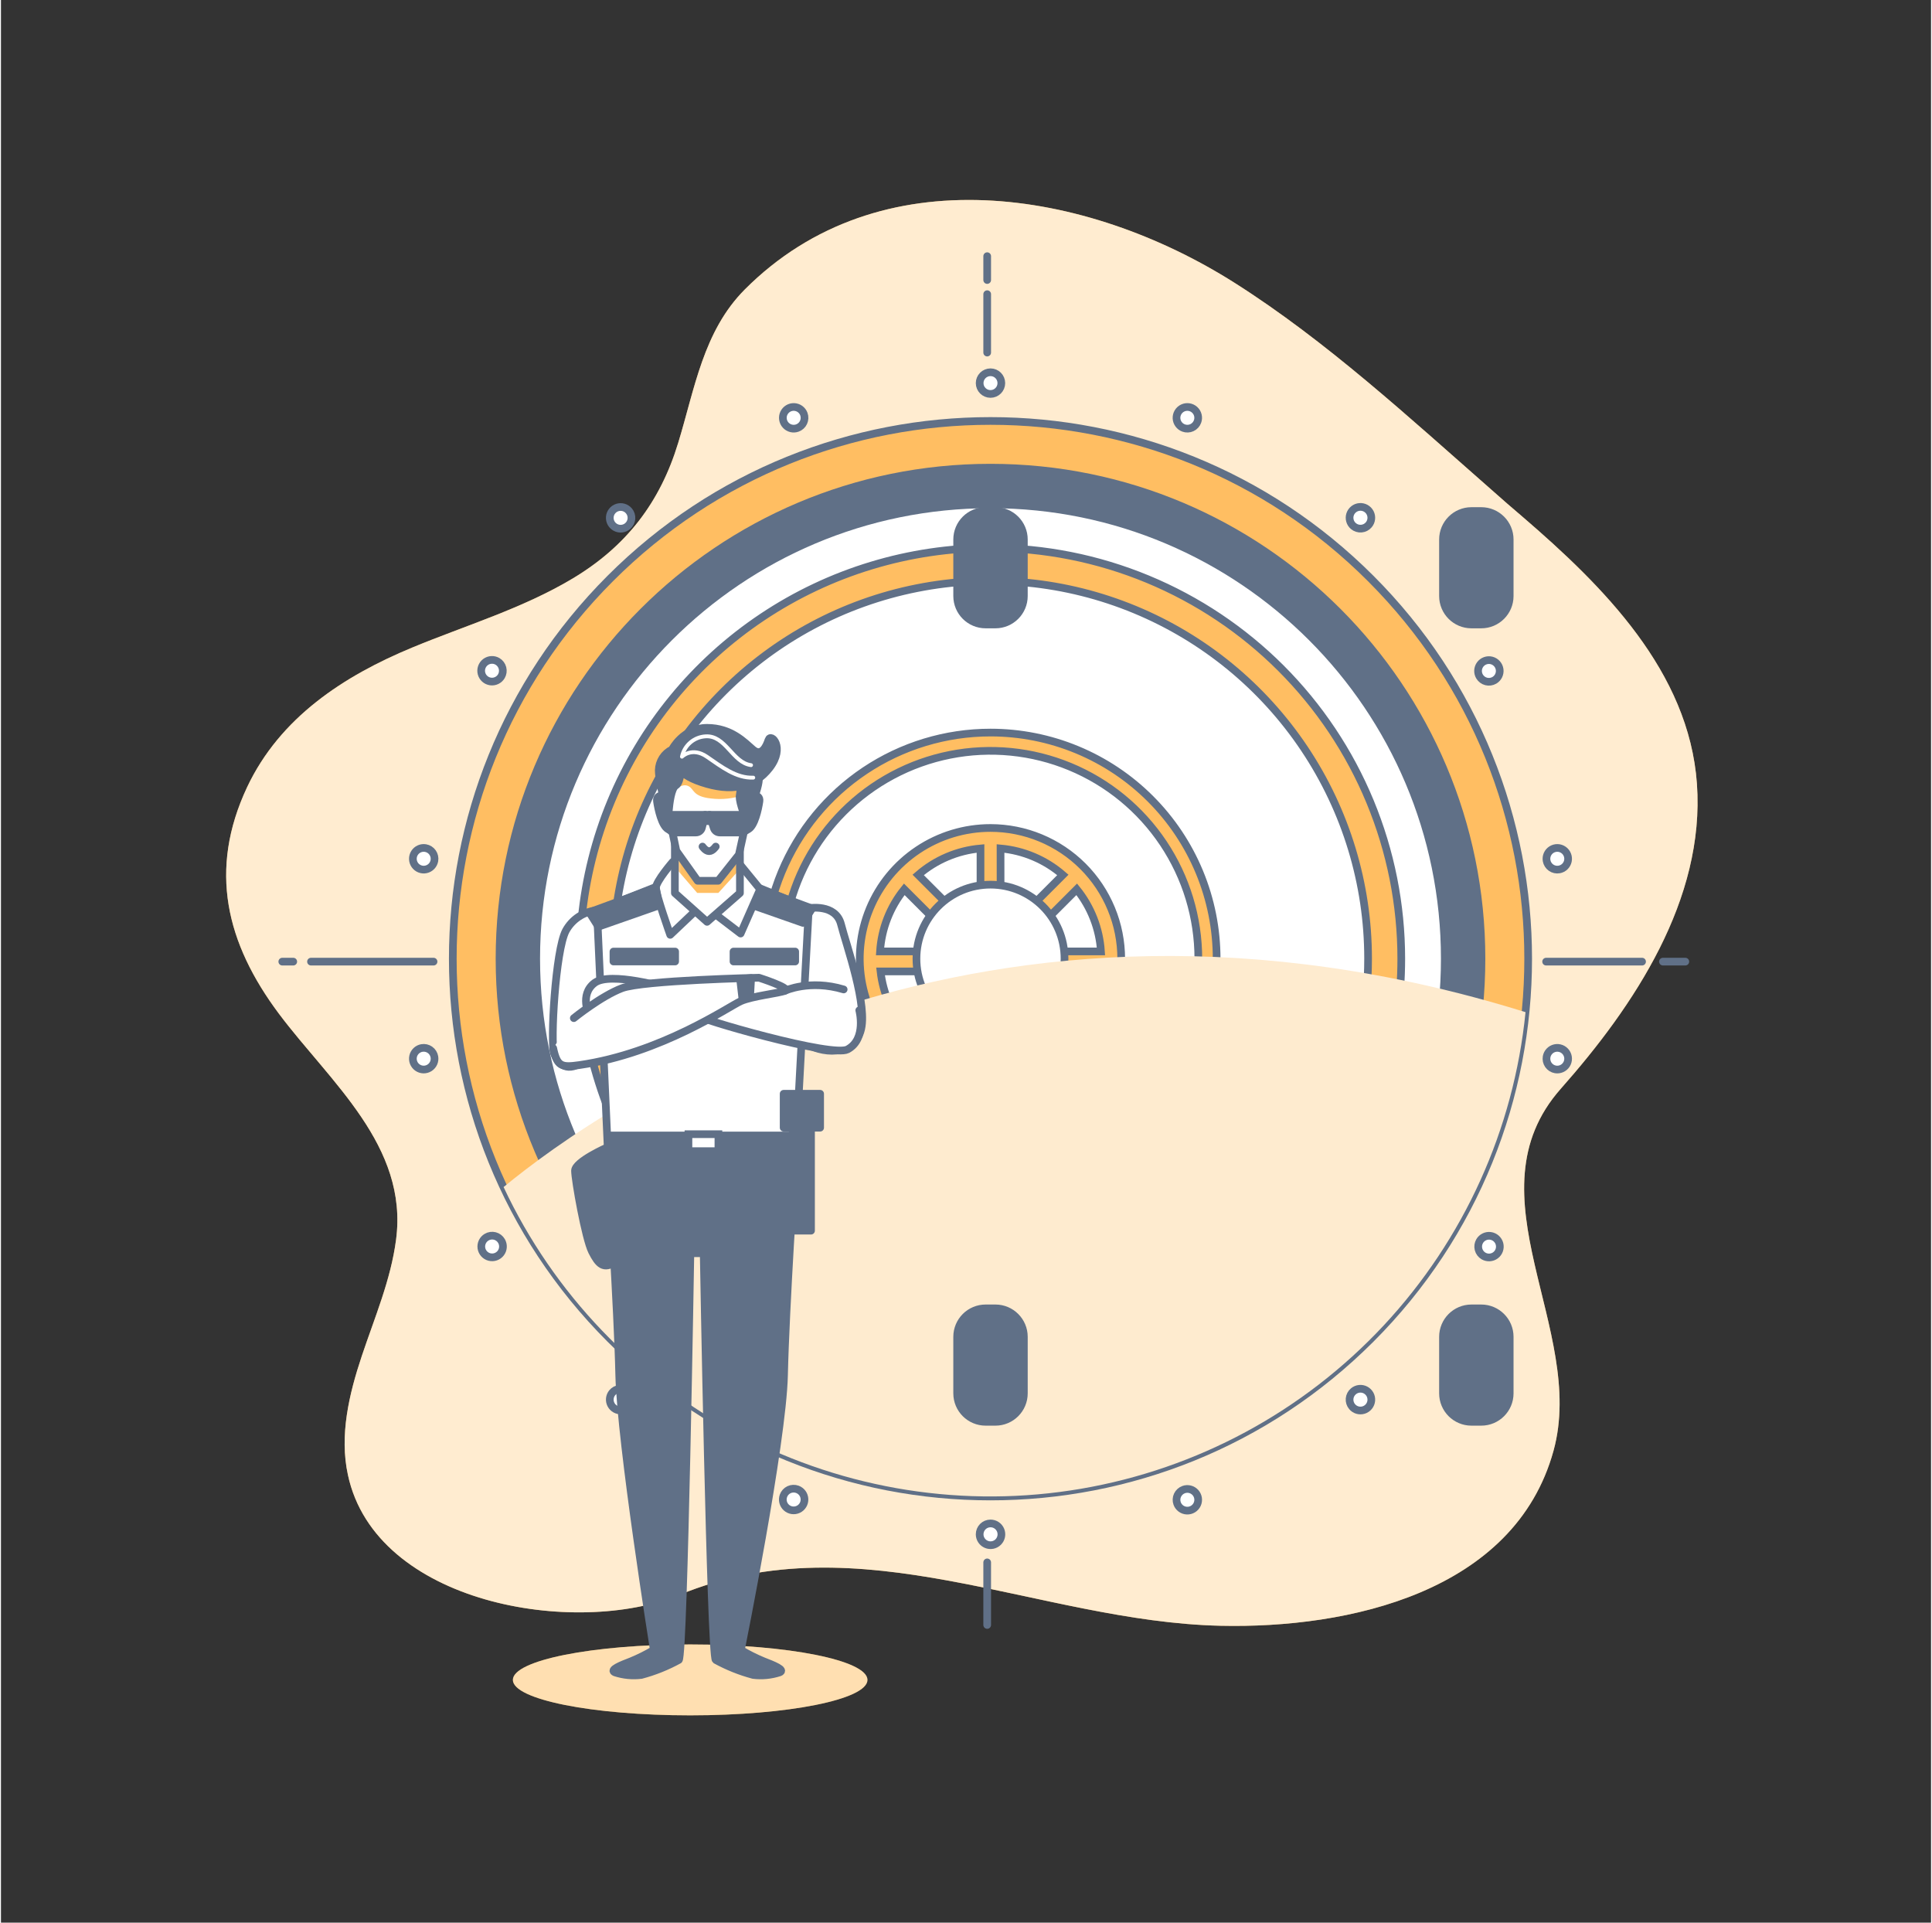 <svg xmlns="http://www.w3.org/2000/svg" width="201" height="200" viewBox="0 0 251 250" fill="none">
  <rect x="0" y="0" width="251" height="250" fill="#333333" stroke="none"/>
  <path d="M193.86 63.705C183.14 54.305 172.36 44.335 160.41 36.765C141.2 24.595 114.265 20.045 96.725 37.65C91.325 43.075 90.225 50.56 88.075 57.575C85.725 65.315 81.344 71.035 74.344 75.225C67.844 79.115 60.505 81.295 53.51 84.19C44.544 87.9 36.27 93.32 32.01 102.355C26.954 113.12 29.285 122.635 36.15 131.815C42.819 140.705 52.999 149 51.38 161.205C50.7 166.42 48.594 171.32 46.929 176.305C45.264 181.29 43.999 186.635 45.12 191.775C48.715 208.575 74.695 212.935 88.269 207.36C111.77 197.71 134.92 210.86 158.6 211.395C175.245 211.775 196.845 207.025 201.905 188.635C206.26 172.82 190.64 155.36 202.855 141.56C212.39 130.79 221.615 116.98 220.555 101.925C219.52 87.31 208.37 76.22 197.885 67.205C196.545 66.068 195.203 64.902 193.86 63.705Z" fill="#FFBE62"/>
  <path opacity="0.7" d="M193.86 63.705C183.14 54.305 172.36 44.335 160.41 36.765C141.2 24.595 114.265 20.045 96.725 37.65C91.325 43.075 90.225 50.56 88.075 57.575C85.725 65.315 81.344 71.035 74.344 75.225C67.844 79.115 60.505 81.295 53.51 84.19C44.544 87.9 36.27 93.32 32.01 102.355C26.954 113.12 29.285 122.635 36.15 131.815C42.819 140.705 52.999 149 51.38 161.205C50.7 166.42 48.594 171.32 46.929 176.305C45.264 181.29 43.999 186.635 45.12 191.775C48.715 208.575 74.695 212.935 88.269 207.36C111.77 197.71 134.92 210.86 158.6 211.395C175.245 211.775 196.845 207.025 201.905 188.635C206.26 172.82 190.64 155.36 202.855 141.56C212.39 130.79 221.615 116.98 220.555 101.925C219.52 87.31 208.37 76.22 197.885 67.205C196.545 66.068 195.203 64.902 193.86 63.705Z" fill="white"/>
  <path d="M89.629 223.044C102.362 223.044 112.684 220.98 112.684 218.434C112.684 215.888 102.362 213.824 89.629 213.824C76.896 213.824 66.574 215.888 66.574 218.434C66.574 220.98 76.896 223.044 89.629 223.044Z" fill="#FFBE62"/>
  <path opacity="0.5" d="M89.629 223.044C102.362 223.044 112.684 220.98 112.684 218.434C112.684 215.888 102.362 213.824 89.629 213.824C76.896 213.824 66.574 215.888 66.574 218.434C66.574 220.98 76.896 223.044 89.629 223.044Z" fill="white"/>
  <path d="M178.128 174.107C205.436 146.799 205.436 102.525 178.128 75.218C150.821 47.91 106.547 47.91 79.239 75.218C51.932 102.525 51.932 146.799 79.239 174.107C106.547 201.414 150.821 201.414 178.128 174.107Z" fill="#FFBE62" stroke="#607087" stroke-miterlimit="10" stroke-linecap="round"/>
  <path d="M128.686 188.511C163.949 188.511 192.536 159.924 192.536 124.661C192.536 89.397 163.949 60.81 128.686 60.81C93.423 60.81 64.836 89.397 64.836 124.661C64.836 159.924 93.423 188.511 128.686 188.511Z" fill="#607087" stroke="#607087" stroke-miterlimit="10" stroke-linecap="round"/>
  <path d="M128.685 183.74C161.314 183.74 187.765 157.289 187.765 124.66C187.765 92.031 161.314 65.58 128.685 65.58C96.056 65.58 69.606 92.031 69.606 124.66C69.606 157.289 96.056 183.74 128.685 183.74Z" fill="white" stroke="#607087" stroke-miterlimit="10" stroke-linecap="round"/>
  <path d="M128.686 71.244C118.12 71.244 107.792 74.377 99.007 80.247C90.222 86.118 83.375 94.461 79.332 104.222C75.288 113.984 74.231 124.725 76.293 135.088C78.354 145.45 83.442 154.969 90.914 162.44C98.385 169.91 107.904 174.998 118.267 177.058C128.63 179.119 139.371 178.06 149.132 174.016C158.893 169.972 167.236 163.125 173.105 154.339C178.974 145.554 182.107 135.225 182.106 124.659C182.106 117.644 180.724 110.698 178.039 104.217C175.355 97.736 171.42 91.847 166.459 86.887C161.498 81.927 155.609 77.993 149.128 75.309C142.647 72.625 135.701 71.243 128.686 71.244ZM128.686 173.744C118.974 173.744 109.48 170.864 101.404 165.468C93.329 160.073 87.035 152.404 83.319 143.431C79.602 134.458 78.629 124.585 80.524 115.059C82.419 105.534 87.096 96.784 93.963 89.917C100.831 83.049 109.58 78.372 119.106 76.478C128.631 74.583 138.505 75.555 147.477 79.272C156.45 82.989 164.119 89.283 169.515 97.358C174.911 105.433 177.791 114.927 177.791 124.639C177.793 131.089 176.525 137.477 174.058 143.437C171.592 149.397 167.975 154.813 163.415 159.375C158.855 163.936 153.441 167.555 147.482 170.024C141.523 172.493 135.136 173.764 128.686 173.764V173.744Z" fill="#FFBE62" stroke="#607087" stroke-miterlimit="10" stroke-linecap="round"/>
  <path d="M128.685 95.254C122.868 95.254 117.182 96.979 112.346 100.211C107.509 103.443 103.739 108.036 101.514 113.41C99.288 118.785 98.706 124.698 99.841 130.403C100.976 136.108 103.778 141.349 107.891 145.462C112.005 149.575 117.246 152.375 122.951 153.509C128.656 154.644 134.57 154.061 139.944 151.834C145.317 149.607 149.91 145.837 153.141 141C156.372 136.162 158.096 130.476 158.095 124.659C158.095 120.797 157.335 116.973 155.857 113.405C154.379 109.837 152.212 106.595 149.481 103.865C146.75 101.134 143.508 98.968 139.94 97.491C136.372 96.013 132.547 95.253 128.685 95.254ZM128.685 151.689C123.339 151.689 118.113 150.104 113.668 147.134C109.223 144.163 105.759 139.942 103.713 135.003C101.667 130.064 101.132 124.629 102.175 119.386C103.218 114.142 105.792 109.326 109.572 105.546C113.353 101.766 118.169 99.191 123.412 98.148C128.655 97.105 134.09 97.641 139.029 99.686C143.968 101.732 148.19 105.197 151.16 109.642C154.13 114.087 155.715 119.313 155.715 124.659C155.715 131.828 152.868 138.703 147.799 143.772C142.729 148.841 135.854 151.689 128.685 151.689Z" fill="#FFBE62" stroke="#607087" stroke-miterlimit="10" stroke-linecap="round"/>
  <path d="M128.686 107.66C125.323 107.66 122.036 108.657 119.241 110.525C116.445 112.393 114.266 115.048 112.98 118.155C111.693 121.261 111.356 124.679 112.012 127.977C112.668 131.274 114.287 134.303 116.665 136.681C119.042 139.058 122.071 140.678 125.369 141.333C128.667 141.989 132.085 141.653 135.191 140.366C138.298 139.079 140.953 136.9 142.821 134.105C144.689 131.309 145.686 128.022 145.686 124.66C145.686 122.428 145.246 120.217 144.391 118.155C143.537 116.092 142.285 114.218 140.706 112.639C139.128 111.061 137.254 109.809 135.191 108.954C133.129 108.1 130.918 107.66 128.686 107.66ZM129.991 110.325C132.986 110.593 135.822 111.796 138.096 113.765L130.001 121.87L129.991 110.325ZM127.386 121.87L119.281 113.765C121.554 111.795 124.39 110.592 127.386 110.325V121.87ZM125.546 123.71H114.321C114.511 120.758 115.612 117.937 117.471 115.635L125.546 123.71ZM125.546 126.31L117.791 134.07C115.898 131.886 114.711 129.181 114.386 126.31H125.546ZM127.386 128.155V139C124.558 138.749 121.869 137.663 119.661 135.88L127.386 128.155ZM129.991 128.155L137.716 135.88C135.509 137.661 132.824 138.747 130.001 139L129.991 128.155ZM131.831 126.31H143.001C142.673 129.181 141.486 131.885 139.596 134.07L131.831 126.31ZM131.831 123.71L139.901 115.635C141.759 117.937 142.86 120.758 143.051 123.71H131.831Z" fill="#FFBE62" stroke="#607087" stroke-miterlimit="10" stroke-linecap="round"/>
  <path d="M128.685 134.289C134.003 134.289 138.315 129.978 138.315 124.659C138.315 119.341 134.003 115.029 128.685 115.029C123.366 115.029 119.055 119.341 119.055 124.659C119.055 129.978 123.366 134.289 128.685 134.289Z" fill="white" stroke="#607087" stroke-miterlimit="10" stroke-linecap="round"/>
  <g style="mix-blend-mode:multiply">
    <path d="M198.265 131.61C127.265 109.535 78.56 143.49 65.365 154.35C71.867 168.207 82.734 179.548 96.302 186.634C109.869 193.72 125.386 196.159 140.473 193.578C155.56 190.996 169.383 183.537 179.823 172.343C190.262 161.149 196.741 146.84 198.265 131.61Z" fill="#FEEBCF"/>
  </g>
  <path d="M192.506 66.449H191.231C189.188 66.449 187.531 68.106 187.531 70.149V77.499C187.531 79.543 189.188 81.199 191.231 81.199H192.506C194.55 81.199 196.206 79.543 196.206 77.499V70.149C196.206 68.106 194.55 66.449 192.506 66.449Z" fill="#607087" stroke="#607087" stroke-miterlimit="10" stroke-linecap="round"/>
  <path d="M192.506 170.125H191.231C189.188 170.125 187.531 171.782 187.531 173.825V181.175C187.531 183.218 189.188 184.875 191.231 184.875H192.506C194.55 184.875 196.206 183.218 196.206 181.175V173.825C196.206 171.782 194.55 170.125 192.506 170.125Z" fill="#607087" stroke="#607087" stroke-miterlimit="10" stroke-linecap="round"/>
  <path d="M129.325 66.449H128.05C126.006 66.449 124.35 68.106 124.35 70.149V77.499C124.35 79.543 126.006 81.199 128.05 81.199H129.325C131.368 81.199 133.025 79.543 133.025 77.499V70.149C133.025 68.106 131.368 66.449 129.325 66.449Z" fill="#607087" stroke="#607087" stroke-miterlimit="10" stroke-linecap="round"/>
  <path d="M129.325 170.125H128.05C126.006 170.125 124.35 171.782 124.35 173.825V181.175C124.35 183.218 126.006 184.875 128.05 184.875H129.325C131.368 184.875 133.025 183.218 133.025 181.175V173.825C133.025 171.782 131.368 170.125 129.325 170.125Z" fill="#607087" stroke="#607087" stroke-miterlimit="10" stroke-linecap="round"/>
  <path d="M128.685 51.224C129.464 51.224 130.095 50.593 130.095 49.814C130.095 49.036 129.464 48.404 128.685 48.404C127.907 48.404 127.275 49.036 127.275 49.814C127.275 50.593 127.907 51.224 128.685 51.224Z" fill="white" stroke="#607087" stroke-miterlimit="10" stroke-linecap="round"/>
  <path d="M104.416 53.844C104.32 53.582 104.149 53.355 103.924 53.19C103.7 53.026 103.431 52.931 103.153 52.919C102.874 52.907 102.598 52.978 102.36 53.123C102.122 53.267 101.932 53.479 101.814 53.731C101.696 53.984 101.656 54.266 101.698 54.541C101.74 54.817 101.863 55.074 102.051 55.279C102.239 55.485 102.484 55.63 102.754 55.697C103.025 55.764 103.309 55.749 103.571 55.654C103.746 55.591 103.906 55.494 104.043 55.369C104.18 55.244 104.291 55.093 104.369 54.924C104.448 54.756 104.492 54.574 104.5 54.389C104.508 54.203 104.48 54.018 104.416 53.844Z" fill="white" stroke="#607087" stroke-miterlimit="10" stroke-linecap="round"/>
  <path d="M81.656 66.42C81.475 66.208 81.236 66.055 80.968 65.979C80.701 65.903 80.417 65.908 80.152 65.993C79.887 66.079 79.654 66.24 79.481 66.458C79.307 66.675 79.202 66.939 79.179 67.216C79.155 67.493 79.214 67.771 79.348 68.015C79.482 68.259 79.685 68.457 79.932 68.586C80.178 68.715 80.457 68.767 80.734 68.738C81.01 68.708 81.272 68.597 81.486 68.42C81.63 68.301 81.749 68.154 81.835 67.988C81.922 67.823 81.975 67.642 81.991 67.455C82.007 67.269 81.985 67.082 81.928 66.904C81.87 66.726 81.778 66.561 81.656 66.42Z" fill="white" stroke="#607087" stroke-miterlimit="10" stroke-linecap="round"/>
  <path d="M64.575 86C64.334 85.858 64.057 85.791 63.779 85.807C63.5 85.823 63.233 85.921 63.01 86.089C62.788 86.257 62.62 86.487 62.528 86.75C62.436 87.014 62.424 87.298 62.494 87.568C62.564 87.838 62.713 88.082 62.921 88.267C63.129 88.453 63.388 88.572 63.664 88.611C63.94 88.65 64.221 88.606 64.472 88.484C64.724 88.363 64.933 88.17 65.075 87.93C65.263 87.607 65.316 87.223 65.222 86.862C65.129 86.5 64.896 86.19 64.575 86Z" fill="white" stroke="#607087" stroke-miterlimit="10" stroke-linecap="round"/>
  <path d="M55.22 110.275C54.945 110.227 54.663 110.261 54.407 110.374C54.152 110.486 53.936 110.672 53.787 110.907C53.637 111.142 53.561 111.416 53.567 111.695C53.573 111.974 53.662 112.244 53.822 112.473C53.981 112.701 54.205 112.877 54.465 112.978C54.725 113.079 55.009 113.101 55.281 113.041C55.553 112.98 55.801 112.841 55.994 112.64C56.187 112.438 56.316 112.185 56.365 111.91C56.397 111.728 56.393 111.54 56.353 111.359C56.313 111.178 56.238 111.007 56.131 110.855C56.025 110.703 55.89 110.574 55.733 110.474C55.577 110.375 55.402 110.307 55.22 110.275Z" fill="white" stroke="#607087" stroke-miterlimit="10" stroke-linecap="round"/>
  <path d="M54.73 136.27C54.456 136.318 54.202 136.447 54.001 136.64C53.799 136.833 53.66 137.081 53.6 137.353C53.539 137.626 53.561 137.91 53.662 138.169C53.763 138.429 53.939 138.653 54.168 138.813C54.396 138.973 54.666 139.062 54.945 139.068C55.224 139.074 55.498 138.997 55.733 138.848C55.968 138.698 56.154 138.482 56.267 138.227C56.379 137.972 56.413 137.689 56.365 137.415C56.333 137.232 56.266 137.058 56.166 136.901C56.066 136.745 55.937 136.609 55.785 136.503C55.633 136.397 55.462 136.321 55.281 136.281C55.1 136.241 54.913 136.237 54.73 136.27Z" fill="white" stroke="#607087" stroke-miterlimit="10" stroke-linecap="round"/>
  <path d="M63.16 160.865C62.919 161.006 62.727 161.215 62.605 161.467C62.484 161.718 62.44 161.999 62.478 162.275C62.517 162.552 62.637 162.81 62.822 163.018C63.008 163.226 63.251 163.375 63.521 163.445C63.791 163.515 64.076 163.503 64.339 163.411C64.603 163.319 64.833 163.151 65.001 162.929C65.169 162.706 65.267 162.439 65.282 162.16C65.298 161.882 65.231 161.605 65.09 161.365C64.996 161.204 64.872 161.065 64.725 160.953C64.577 160.841 64.408 160.759 64.229 160.713C64.05 160.666 63.863 160.656 63.679 160.682C63.496 160.708 63.319 160.77 63.16 160.865Z" fill="white" stroke="#607087" stroke-miterlimit="10" stroke-linecap="round"/>
  <path d="M79.499 181.089C79.322 181.303 79.212 181.565 79.183 181.842C79.154 182.118 79.208 182.397 79.337 182.643C79.467 182.89 79.666 183.092 79.91 183.225C80.154 183.359 80.432 183.417 80.709 183.393C80.986 183.369 81.249 183.263 81.466 183.089C81.684 182.916 81.845 182.682 81.929 182.417C82.014 182.152 82.018 181.868 81.942 181.601C81.865 181.333 81.711 181.094 81.499 180.914C81.357 180.793 81.192 180.702 81.014 180.645C80.836 180.588 80.649 180.567 80.463 180.583C80.277 180.6 80.096 180.653 79.93 180.74C79.765 180.826 79.619 180.945 79.499 181.089Z" fill="white" stroke="#607087" stroke-miterlimit="10" stroke-linecap="round"/>
  <path d="M101.76 194.5C101.665 194.763 101.65 195.047 101.717 195.317C101.783 195.588 101.929 195.833 102.135 196.021C102.34 196.209 102.597 196.331 102.873 196.374C103.148 196.416 103.43 196.375 103.682 196.257C103.935 196.14 104.147 195.949 104.291 195.711C104.436 195.473 104.506 195.197 104.494 194.919C104.482 194.64 104.388 194.372 104.224 194.147C104.059 193.922 103.831 193.751 103.57 193.655C103.396 193.591 103.21 193.562 103.025 193.57C102.839 193.577 102.657 193.622 102.488 193.7C102.32 193.779 102.169 193.89 102.044 194.027C101.919 194.165 101.822 194.326 101.76 194.5Z" fill="white" stroke="#607087" stroke-miterlimit="10" stroke-linecap="round"/>
  <path d="M127.275 199.5C127.274 199.78 127.357 200.054 127.512 200.288C127.667 200.521 127.888 200.703 128.147 200.811C128.405 200.919 128.69 200.947 128.965 200.893C129.24 200.838 129.493 200.704 129.691 200.505C129.889 200.307 130.024 200.055 130.078 199.78C130.133 199.505 130.104 199.22 129.997 198.961C129.889 198.702 129.707 198.481 129.473 198.326C129.24 198.171 128.966 198.089 128.685 198.09C128.311 198.09 127.953 198.238 127.688 198.503C127.424 198.767 127.275 199.126 127.275 199.5Z" fill="white" stroke="#607087" stroke-miterlimit="10" stroke-linecap="round"/>
  <path d="M152.961 195.499C153.056 195.761 153.227 195.989 153.452 196.153C153.677 196.318 153.946 196.412 154.224 196.424C154.502 196.436 154.778 196.365 155.016 196.221C155.255 196.076 155.445 195.864 155.563 195.612C155.681 195.359 155.721 195.078 155.679 194.802C155.637 194.527 155.514 194.27 155.326 194.064C155.138 193.859 154.893 193.713 154.623 193.646C154.352 193.58 154.068 193.595 153.806 193.689C153.631 193.753 153.471 193.849 153.334 193.975C153.197 194.1 153.086 194.251 153.007 194.419C152.929 194.587 152.884 194.769 152.876 194.955C152.868 195.14 152.897 195.325 152.961 195.499Z" fill="white" stroke="#607087" stroke-miterlimit="10" stroke-linecap="round"/>
  <path d="M175.715 182.904C175.895 183.118 176.135 183.273 176.403 183.351C176.672 183.428 176.957 183.424 177.224 183.34C177.49 183.256 177.725 183.094 177.9 182.876C178.075 182.658 178.181 182.393 178.206 182.115C178.23 181.836 178.171 181.557 178.037 181.312C177.903 181.066 177.699 180.867 177.451 180.737C177.204 180.608 176.923 180.554 176.645 180.584C176.368 180.614 176.105 180.725 175.89 180.904C175.746 181.023 175.627 181.17 175.54 181.335C175.454 181.501 175.401 181.682 175.384 181.868C175.368 182.054 175.389 182.241 175.446 182.419C175.502 182.597 175.594 182.762 175.715 182.904Z" fill="white" stroke="#607087" stroke-miterlimit="10" stroke-linecap="round"/>
  <path d="M192.8 163.311C193.041 163.452 193.318 163.519 193.596 163.503C193.874 163.487 194.142 163.389 194.365 163.221C194.587 163.053 194.755 162.823 194.847 162.56C194.939 162.297 194.95 162.012 194.881 161.742C194.811 161.472 194.662 161.229 194.454 161.043C194.246 160.858 193.987 160.738 193.711 160.699C193.435 160.66 193.153 160.705 192.902 160.826C192.651 160.947 192.442 161.14 192.3 161.381C192.112 161.703 192.059 162.087 192.153 162.449C192.246 162.81 192.479 163.12 192.8 163.311Z" fill="white" stroke="#607087" stroke-miterlimit="10" stroke-linecap="round"/>
  <path d="M202.151 139.051C202.426 139.099 202.708 139.065 202.963 138.952C203.218 138.84 203.434 138.654 203.584 138.419C203.734 138.184 203.81 137.909 203.804 137.631C203.798 137.352 203.709 137.081 203.549 136.853C203.389 136.625 203.165 136.449 202.906 136.348C202.646 136.247 202.362 136.225 202.09 136.285C201.818 136.345 201.569 136.485 201.377 136.686C201.184 136.887 201.055 137.141 201.006 137.416C200.974 137.598 200.978 137.786 201.018 137.967C201.058 138.148 201.133 138.319 201.239 138.471C201.346 138.623 201.481 138.752 201.637 138.852C201.794 138.951 201.968 139.019 202.151 139.051Z" fill="white" stroke="#607087" stroke-miterlimit="10" stroke-linecap="round"/>
  <path d="M202.641 113.054C202.915 113.006 203.169 112.877 203.37 112.684C203.571 112.491 203.711 112.243 203.771 111.97C203.831 111.698 203.809 111.414 203.708 111.155C203.607 110.895 203.432 110.671 203.203 110.511C202.975 110.351 202.704 110.262 202.426 110.256C202.147 110.25 201.873 110.327 201.637 110.476C201.402 110.626 201.217 110.842 201.104 111.097C200.992 111.352 200.957 111.635 201.006 111.909C201.038 112.092 201.105 112.266 201.205 112.423C201.304 112.579 201.434 112.714 201.586 112.821C201.737 112.927 201.909 113.003 202.09 113.043C202.271 113.083 202.458 113.087 202.641 113.054Z" fill="white" stroke="#607087" stroke-miterlimit="10" stroke-linecap="round"/>
  <path d="M194.211 88.46C194.452 88.319 194.646 88.109 194.768 87.858C194.89 87.607 194.935 87.326 194.897 87.049C194.858 86.772 194.739 86.513 194.553 86.305C194.368 86.096 194.125 85.948 193.854 85.877C193.584 85.807 193.299 85.819 193.036 85.911C192.772 86.003 192.542 86.171 192.374 86.394C192.206 86.617 192.108 86.885 192.092 87.163C192.076 87.442 192.144 87.719 192.286 87.96C192.476 88.28 192.785 88.513 193.145 88.607C193.506 88.7 193.889 88.647 194.211 88.46Z" fill="white" stroke="#607087" stroke-miterlimit="10" stroke-linecap="round"/>
  <path d="M177.88 68.234C178.06 68.02 178.172 67.757 178.202 67.48C178.233 67.202 178.18 66.921 178.052 66.673C177.923 66.425 177.723 66.221 177.479 66.086C177.234 65.951 176.955 65.892 176.676 65.915C176.398 65.939 176.132 66.044 175.914 66.219C175.695 66.393 175.533 66.628 175.448 66.894C175.363 67.16 175.359 67.446 175.436 67.715C175.512 67.983 175.667 68.223 175.88 68.404C176.023 68.525 176.187 68.616 176.365 68.673C176.543 68.73 176.73 68.751 176.916 68.735C177.102 68.719 177.282 68.667 177.448 68.581C177.614 68.495 177.761 68.377 177.88 68.234Z" fill="white" stroke="#607087" stroke-miterlimit="10" stroke-linecap="round"/>
  <path d="M155.61 54.809C155.706 54.547 155.721 54.262 155.654 53.991C155.588 53.72 155.442 53.475 155.236 53.287C155.03 53.099 154.773 52.976 154.498 52.934C154.222 52.892 153.94 52.933 153.687 53.051C153.435 53.169 153.223 53.36 153.078 53.599C152.934 53.837 152.864 54.113 152.876 54.392C152.889 54.671 152.984 54.939 153.15 55.164C153.315 55.389 153.543 55.559 153.805 55.654C153.979 55.718 154.164 55.746 154.349 55.738C154.534 55.73 154.716 55.685 154.884 55.607C155.051 55.528 155.202 55.417 155.327 55.28C155.451 55.144 155.548 54.983 155.61 54.809Z" fill="white" stroke="#607087" stroke-miterlimit="10" stroke-linecap="round"/>
  <path d="M128.256 36.41V33.31" stroke="#607087" stroke-miterlimit="10" stroke-linecap="round"/>
  <path d="M128.256 45.845V38.25" stroke="#607087" stroke-miterlimit="10" stroke-linecap="round"/>
  <path d="M128.256 211.289V203.154" stroke="#607087" stroke-miterlimit="10" stroke-linecap="round"/>
  <path d="M200.945 125.039H213.42" stroke="#607087" stroke-miterlimit="10" stroke-linecap="round"/>
  <path d="M40.32 125.039H56.255" stroke="#607087" stroke-miterlimit="10" stroke-linecap="round"/>
  <path d="M36.586 125.039H38.011" stroke="#607087" stroke-miterlimit="10" stroke-linecap="round"/>
  <path d="M216.135 125.039H219.045" stroke="#607087" stroke-miterlimit="10" stroke-linecap="round"/>
  <path d="M99.15 216.001C98.141 215.585 97.163 215.095 96.225 214.536C96.225 214.536 101.635 187.646 101.835 178.816C102.035 169.986 103.24 151.711 103.24 151.711H79C79 151.711 80.205 169.981 80.405 178.816C80.605 187.651 84.905 214.536 84.905 214.536C83.965 215.095 82.986 215.584 81.975 216.001C80.675 216.501 79.05 217.136 79.86 217.461C80.96 217.82 82.126 217.933 83.275 217.791C84.975 217.339 86.613 216.682 88.155 215.836C88.805 215.336 89.655 162.956 89.655 162.956H91.39C91.39 162.956 92.3 215.351 92.95 215.836C94.492 216.681 96.131 217.338 97.83 217.791C98.979 217.933 100.145 217.82 101.245 217.461C102.075 217.151 100.45 216.501 99.15 216.001Z" fill="#607087" stroke="#607087" stroke-linecap="round" stroke-linejoin="round"/>
  <path d="M77.5 118.371C76.66 118.446 75.851 118.728 75.147 119.191C74.442 119.654 73.862 120.285 73.46 121.026C72.105 123.571 71.425 135.606 71.935 136.966C72.445 138.326 73.63 139.676 76 137.811C78.37 135.946 78.545 134.081 78.545 134.081L77.5 118.371Z" fill="white" stroke="#607087" stroke-linecap="round" stroke-linejoin="round"/>
  <path d="M105.055 118.091C105.055 118.091 108.555 117.466 109.245 120.181C109.935 122.896 112.805 130.861 111.79 134.081C110.775 137.301 106.87 137.136 104.16 135.436C101.45 133.736 105.055 118.091 105.055 118.091Z" fill="white" stroke="#607087" stroke-linecap="round" stroke-linejoin="round"/>
  <path d="M89.075 113.771L77.51 118.371L79.02 151.726H103.24L105.055 118.091L94.84 113.926L89.075 113.771Z" fill="white" stroke="#607087" stroke-linecap="round" stroke-linejoin="round"/>
  <path d="M87.674 123.73H79.654V125.02H87.674V123.73Z" fill="#607087" stroke="#607087" stroke-linecap="round" stroke-linejoin="round"/>
  <path d="M103.286 123.73H95.266V125.02H103.286V123.73Z" fill="#607087" stroke="#607087" stroke-linecap="round" stroke-linejoin="round"/>
  <path d="M103.31 147.646H79.019V151.726H103.31V147.646Z" fill="#607087" stroke="#607087" stroke-linecap="round" stroke-linejoin="round"/>
  <path d="M93.304 147.477H89.404V149.682H93.304V147.477Z" fill="white" stroke="#607087" stroke-miterlimit="10" stroke-linecap="round"/>
  <path d="M96.824 114.941L105.484 118.126L104.299 120.001L96.414 117.241L96.824 114.941Z" fill="#607087" stroke="#607087" stroke-linecap="round" stroke-linejoin="round"/>
  <path d="M90.255 118.501L87.035 121.556C87.035 121.556 85.17 116.301 85.17 115.451C85.17 114.601 87.37 112.061 87.37 112.061L95.68 111.891L98.73 115.621L96.19 121.386L92.63 118.671L90.255 118.501Z" fill="white" stroke="#607087" stroke-linecap="round" stroke-linejoin="round"/>
  <path d="M85.171 115.43L76.506 118.62L77.691 120.495L85.576 117.735L85.171 115.43Z" fill="#607087" stroke="#607087" stroke-linecap="round" stroke-linejoin="round"/>
  <path d="M96.101 116.126L91.826 119.866L87.641 116.126V106.156H96.101V116.126Z" fill="white"/>
  <mask id="mask0_21000_58776" style="mask-type:luminance" maskUnits="userSpaceOnUse" x="87" y="106" width="10" height="14">
    <path d="M96.101 116.126L91.826 119.866L87.641 116.126V106.156H96.101V116.126Z" fill="white"/>
  </mask>
  <g mask="url(#mask0_21000_58776)">
    <g style="mix-blend-mode:multiply">
      <path d="M87.51 112.586L90.54 116.101H93.3L96.1 113.011L95.83 110.081L87.64 109.691L87.51 112.586Z" fill="#FFBE62"/>
    </g>
  </g>
  <path d="M96.101 116.126L91.826 119.866L87.641 116.126V106.156H96.101V116.126Z" stroke="#607087" stroke-linecap="round" stroke-linejoin="round"/>
  <path d="M86.725 103.501C86.725 103.501 85.16 103.091 85.316 104.186C85.471 105.281 85.945 107.326 86.725 107.796L87.51 108.266L86.725 103.501Z" fill="white" stroke="#607087" stroke-linecap="round" stroke-linejoin="round"/>
  <path d="M97.224 103.501C97.224 103.501 98.794 103.091 98.635 104.186C98.475 105.281 98.009 107.326 97.224 107.796L96.439 108.266L97.224 103.501Z" fill="white" stroke="#607087" stroke-linecap="round" stroke-linejoin="round"/>
  <path d="M97.965 101.685C97.966 100.824 97.78 99.973 97.421 99.191C97.061 98.409 96.537 97.713 95.883 97.153C95.23 96.593 94.462 96.181 93.634 95.946C92.806 95.71 91.937 95.657 91.086 95.79C90.236 95.923 89.424 96.238 88.707 96.714C87.99 97.191 87.385 97.817 86.933 98.549C86.481 99.282 86.193 100.104 86.089 100.959C85.985 101.813 86.067 102.68 86.33 103.5L87.83 110.635L90.6 114.525H93.275L95.965 111.135L97.61 103.665C97.84 103.03 97.96 102.36 97.965 101.685Z" fill="white" stroke="#607087" stroke-linecap="round" stroke-linejoin="round"/>
  <path d="M87.5 102.87C87.5 102.87 88.455 101.835 89.32 102.18C90.185 102.525 89.845 103.565 92.35 103.825C93.76 103.997 95.191 103.846 96.535 103.385L96.67 101.215L87.5 99.93V102.87Z" fill="#FFBE62"/>
  <path d="M96.68 101.215C96.346 101.962 96.135 102.757 96.055 103.57C96.055 104.51 96.84 106.39 96.84 106.39C96.84 106.39 98.72 102.47 98.565 101.06C98.41 99.65 96.525 100.745 96.68 101.215Z" fill="#607087" stroke="#607087" stroke-linecap="round" stroke-linejoin="round"/>
  <path d="M86.8 106.081C86.8 106.081 86.8 105.836 86.84 105.471C86.93 104.471 87.165 102.506 87.74 102.156C88.525 101.686 88.445 99.216 88.445 99.216C88.445 99.216 87.35 100.451 91.115 101.716C94.88 102.981 97.935 102.481 99.975 99.816C102.015 97.151 100.13 95.266 99.82 96.206C99.51 97.146 98.875 98.406 97.78 97.461C96.685 96.516 94.955 94.641 91.82 94.641C88.685 94.641 87.27 97.461 87.27 97.461C86.767 97.707 86.341 98.086 86.037 98.556C85.733 99.027 85.563 99.571 85.545 100.131C85.545 102.001 86.8 106.081 86.8 106.081Z" fill="#607087" stroke="#607087" stroke-linecap="round" stroke-linejoin="round"/>
  <path d="M97.835 101.116C95.615 101.206 93.725 99.711 91.796 98.391C89.865 97.071 88.561 98.391 88.561 98.391C88.71 97.674 89.092 97.026 89.647 96.548C90.202 96.07 90.899 95.788 91.63 95.746C94.251 95.576 95.13 99.176 97.546 99.491" stroke="white" stroke-width="0.5" stroke-linecap="round" stroke-linejoin="round"/>
  <path d="M91.575 105.951H86.33L86.885 107.681C86.938 107.845 87.041 107.988 87.181 108.09C87.32 108.191 87.488 108.246 87.66 108.246H90.37C90.551 108.246 90.726 108.185 90.868 108.074C91.011 107.962 91.112 107.807 91.155 107.631L91.575 105.951Z" fill="#607087" stroke="#607087" stroke-linecap="round" stroke-linejoin="round"/>
  <path d="M97.4 105.951H92.15L92.705 107.681C92.758 107.845 92.862 107.988 93.001 108.09C93.14 108.191 93.308 108.246 93.48 108.246H96.19C96.372 108.246 96.548 108.186 96.691 108.074C96.834 107.963 96.936 107.807 96.98 107.631L97.4 105.951Z" fill="#607087" stroke="#607087" stroke-linecap="round" stroke-linejoin="round"/>
  <path d="M86.329 105.95L86.064 103.385" stroke="#607087" stroke-linecap="round" stroke-linejoin="round"/>
  <path d="M97.4 105.951L97.995 103.516" stroke="#607087" stroke-linecap="round" stroke-linejoin="round"/>
  <path d="M91.574 105.951H92.149" stroke="#607087" stroke-linecap="round" stroke-linejoin="round"/>
  <path d="M91.43 106.766H92.36" stroke="#607087" stroke-linecap="round" stroke-linejoin="round"/>
  <path d="M92.954 110.08C92.954 110.08 92.559 110.675 92.094 110.675C91.629 110.675 91.234 110.08 91.234 110.08" stroke="#607087" stroke-linecap="round" stroke-linejoin="round"/>
  <path d="M78.894 149.17C78.894 149.17 74.654 151.035 74.654 152.225C74.654 153.415 76.009 161.04 76.859 162.725C77.709 164.41 78.384 165.1 79.909 164.08C81.434 163.06 78.894 149.17 78.894 149.17Z" fill="#607087" stroke="#607087" stroke-linecap="round" stroke-linejoin="round"/>
  <path d="M105.346 145.271H102.971V160.021H105.346V145.271Z" fill="#607087" stroke="#607087" stroke-linecap="round" stroke-linejoin="round"/>
  <path d="M106.53 142.221H101.785V146.631H106.53V142.221Z" fill="#607087" stroke="#607087" stroke-linecap="round" stroke-linejoin="round"/>
  <path d="M111.62 131.37C111.62 131.37 112.62 135.1 110.09 136.455C109.135 136.955 104.665 136.115 99.41 134.76C94.155 133.405 91.27 132.385 91.27 132.385L76.52 132.045C76.52 132.045 75.165 129.335 77.2 127.805C79.235 126.275 86.7 128.485 86.7 128.485L101.96 128.825C101.96 128.825 105.18 127.325 109.59 128.655" fill="white"/>
  <path d="M111.62 131.37C111.62 131.37 112.62 135.1 110.09 136.455C109.135 136.955 104.665 136.115 99.41 134.76C94.155 133.405 91.27 132.385 91.27 132.385L76.52 132.045C76.52 132.045 75.165 129.335 77.2 127.805C79.235 126.275 86.7 128.485 86.7 128.485L101.96 128.825C101.96 128.825 105.18 127.325 109.59 128.655" stroke="#607087" stroke-linecap="round" stroke-linejoin="round"/>
  <path d="M74.499 132.386C74.499 132.386 78.059 129.506 80.775 128.486C83.49 127.466 98.579 127.131 98.579 127.131C98.579 127.131 102.814 128.486 101.969 128.826C101.124 129.166 97.73 129.506 96.204 130.181C94.68 130.856 85.859 136.966 75.204 138.491C72.865 138.826 72.32 138.661 71.814 136.286" fill="white"/>
  <path d="M74.499 132.386C74.499 132.386 78.059 129.506 80.775 128.486C83.49 127.466 98.579 127.131 98.579 127.131C98.579 127.131 102.814 128.486 101.969 128.826C101.124 129.166 97.73 129.506 96.204 130.181C94.68 130.856 85.859 136.966 75.204 138.491C72.865 138.826 72.32 138.661 71.814 136.286" stroke="#607087" stroke-linecap="round" stroke-linejoin="round"/>
  <path d="M96.125 127.31L96.41 129.745H97.415L97.555 127.17L96.125 127.31Z" fill="#607087" stroke="#607087" stroke-linecap="round" stroke-linejoin="round"/>
</svg>